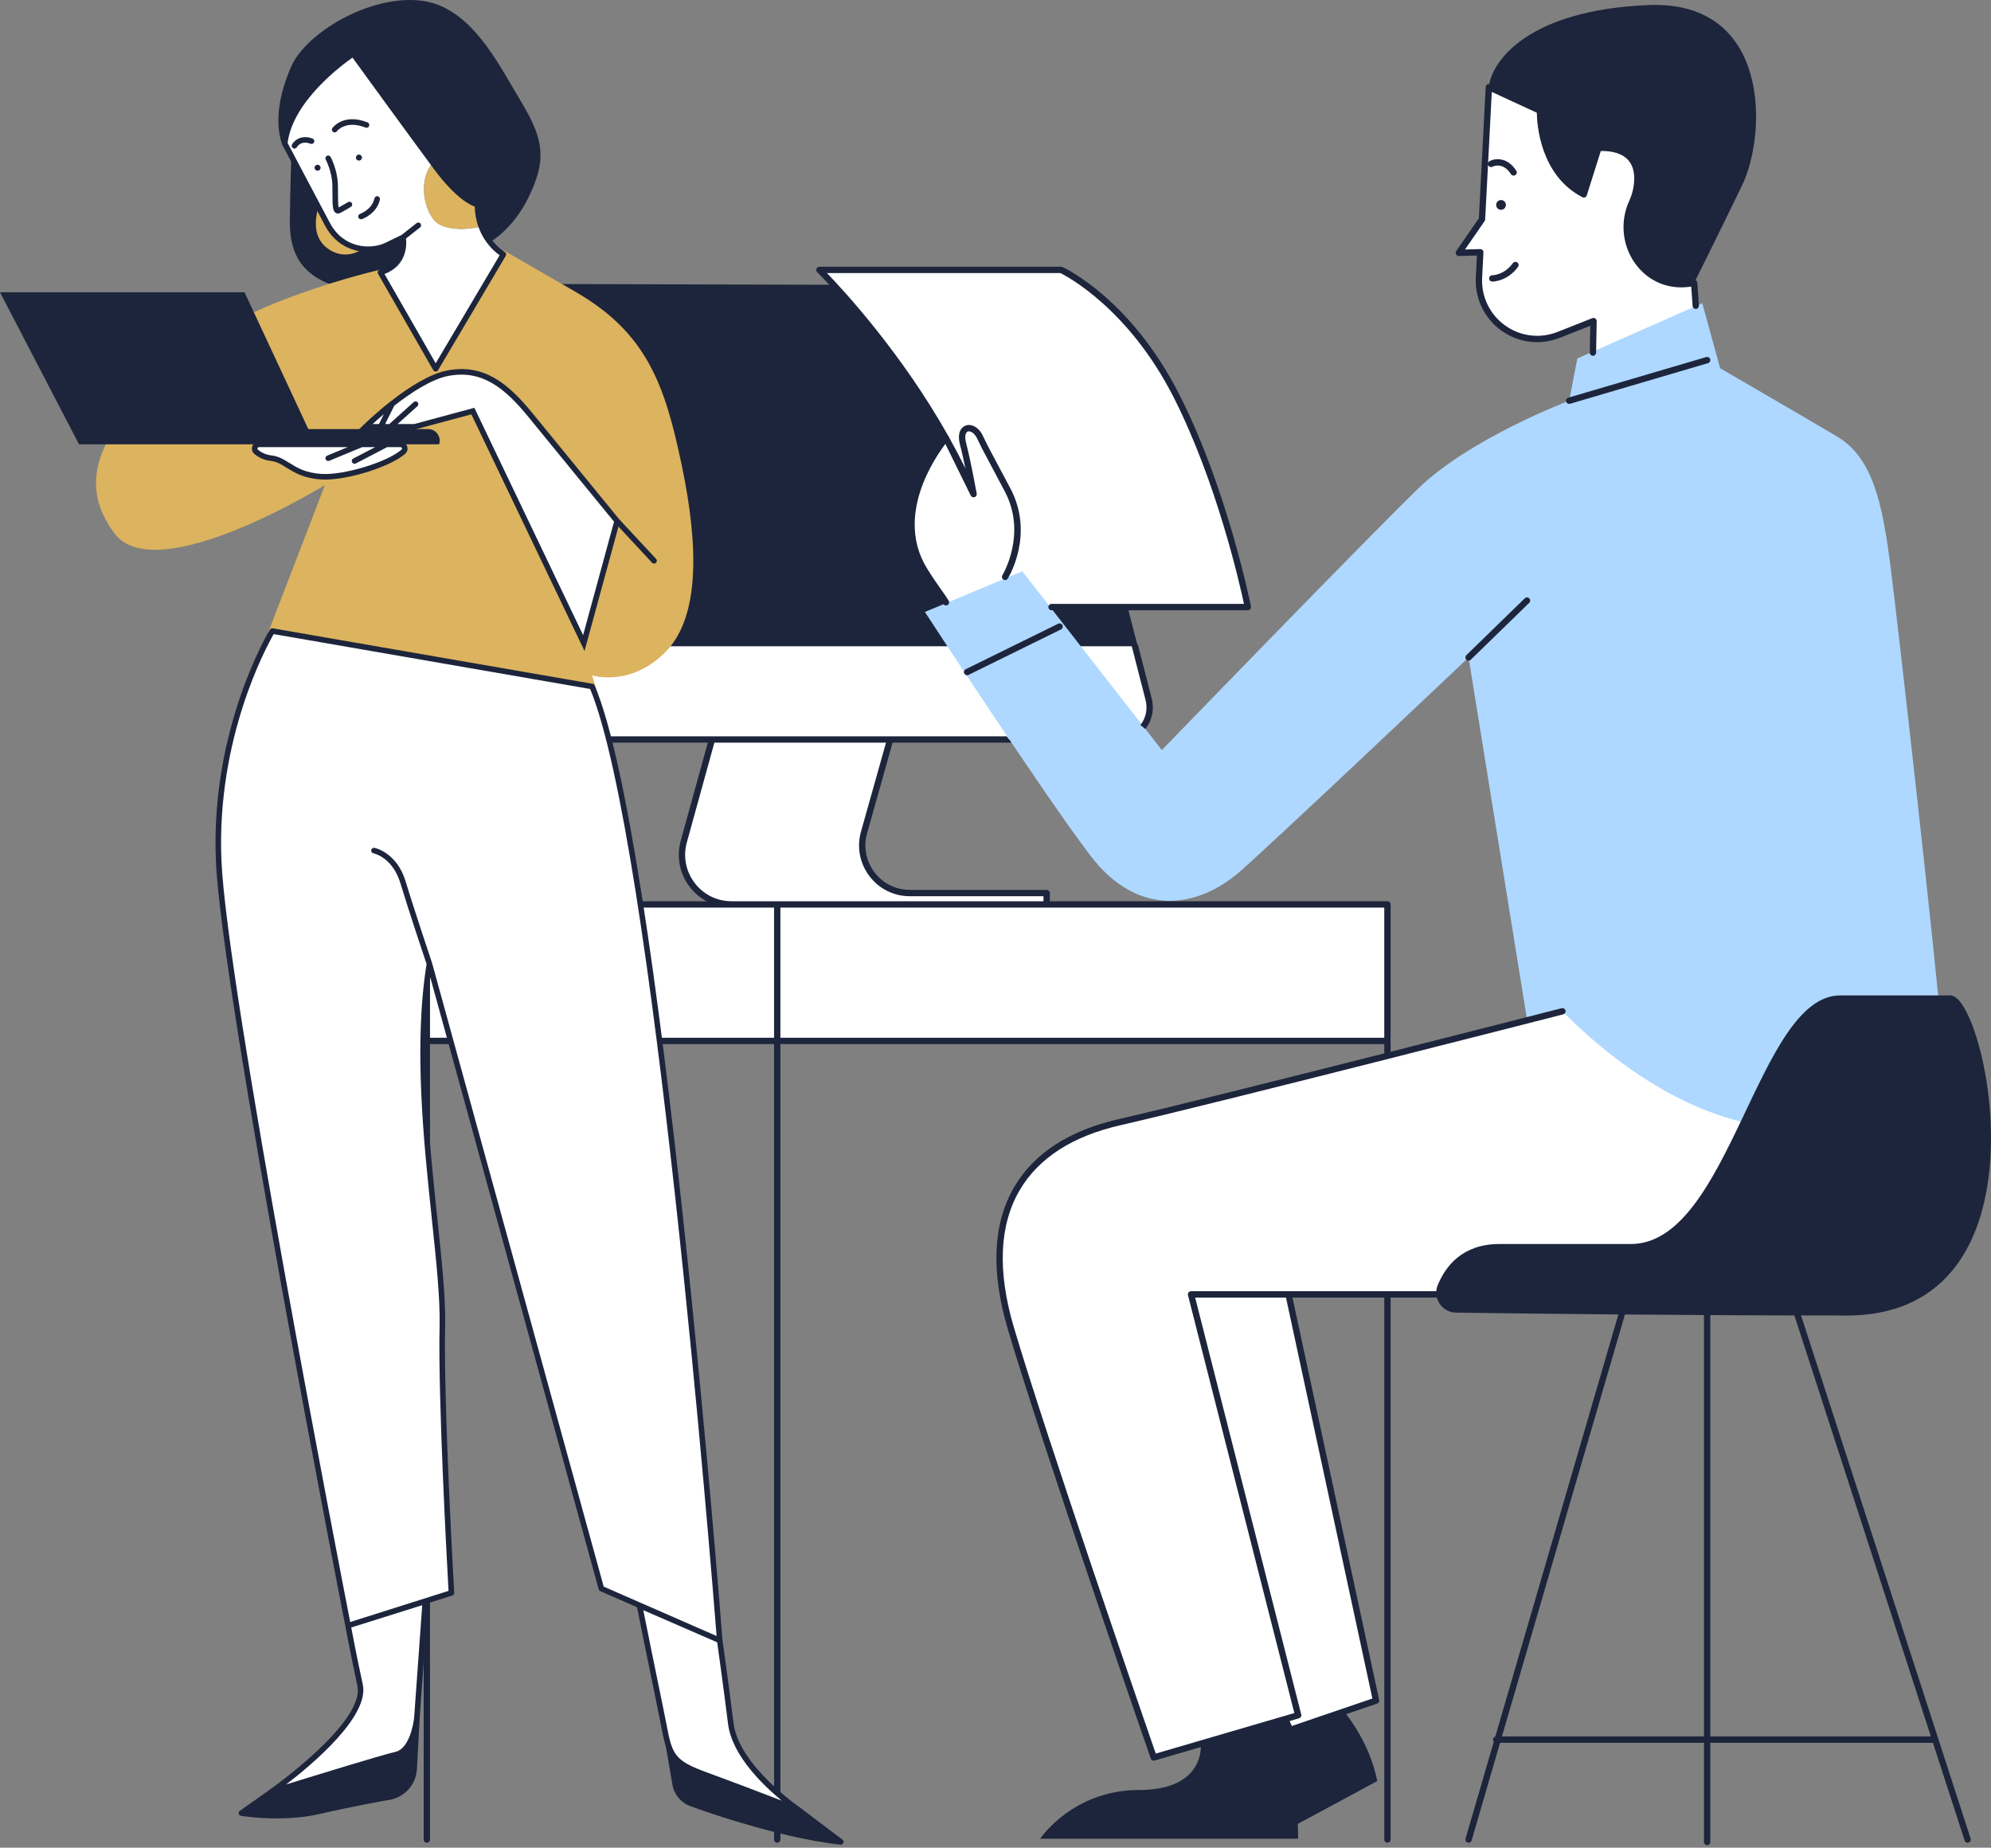 <svg width="582" height="540" viewBox="0 0 582 540" fill="none" xmlns="http://www.w3.org/2000/svg">
<rect x="0" y="0" width="582" height="540" fill="#808080" stroke="none"/>
<path d="M481.946 1.481C446.363 2.905 435.93 18.096 435.215 25.461C434.507 32.819 460.125 84.822 460.125 84.822L495.226 82.683C495.226 82.683 501.87 69.383 509.228 54.192C516.573 38.995 517.529 0.058 481.946 1.481ZM336.573 204.486L307.302 90.516C306.223 86.323 302.453 83.392 298.124 83.379L141.785 82.956C135.415 82.937 130.832 89.079 132.658 95.19L166.818 209.576C168.02 213.606 171.719 216.362 175.918 216.362H327.375C333.583 216.362 338.12 210.499 336.573 204.486ZM402.603 520.525L379.352 533.057C379.43 534.533 379.475 535.976 379.475 537.38H304.046C304.046 537.38 313.536 523.138 332.985 523.138C352.434 523.138 351.01 509.838 351.01 509.838L375.114 502.005C375.114 502.005 376.063 503.208 376.498 505.054L392.281 499.516C392.281 499.516 400.114 508.064 402.603 520.525Z" fill="#1D253C"/>
<path d="M405.568 264.328H305.944V261H265.967C256.743 261 250.074 252.185 252.57 243.299L260.214 216.128H326.667C332.803 216.128 337.295 210.33 335.767 204.375L331.789 188.885H161.728L167.858 209.413C169.047 213.398 172.707 216.128 176.861 216.128H207.912L199.859 246.042C197.375 255.26 204.311 264.328 213.854 264.328H124.773V304.22H405.568V264.328ZM563.064 306.112L465.812 292.819C465.812 292.819 354.332 321.791 327.291 327.959C300.256 334.135 285.071 353.129 295.511 388.269C305.944 423.416 337.256 513.641 337.256 513.641L375.452 502.473L376.804 505.593L402.246 497.019L377.207 378.298C391.741 378.298 413.27 378.298 444.946 378.298C529.385 378.298 563.779 390.174 563.064 306.112ZM284.558 144.189C282.218 138.833 279.617 133.678 276.881 128.751L284.597 144.423C284.597 144.423 284.577 144.326 284.558 144.189ZM239.524 78.887H310.214C310.214 78.887 329.78 87.896 343.899 115.685C358.128 143.708 364.772 177.425 364.772 177.425H294.321C294.113 175.956 293.866 174.493 293.593 173.031L282.699 186.207C282.699 186.207 281.275 184.783 270.127 166.498C259.154 148.505 275.964 128.692 276.504 128.068C260.318 99.187 239.524 78.887 239.524 78.887ZM432.713 73.726L426.44 73.901L433.207 64.105L435.215 25.461L450.16 32.345C450.16 32.345 449.692 49.922 462.965 56.805L467.236 43.265C467.236 43.265 479.099 41.842 478.625 52.769C478.521 55.109 477.942 57.208 477.097 59.061C471.851 70.501 480.055 83.853 492.6 83.028C493.465 82.969 494.336 82.859 495.226 82.683L496.416 99.785L465.578 105.954L465.812 93.844L455.607 97.874C444.069 102.431 431.679 93.519 432.323 81.11L432.713 73.726Z" fill="white"/>
<path d="M446.363 297.921L429.287 192.148C429.287 192.148 375.679 242.955 362.867 254.356C350.061 265.751 332.51 268.13 318.756 250.079C304.995 232.034 270.361 178.849 270.361 178.849L298.832 166.973L339.622 219.209C339.622 219.209 399.399 157.482 414.583 142.759C429.762 128.036 458.701 117.109 458.701 117.109L461.074 104.765L497.605 88.618L502.819 107.618C502.819 107.618 526.538 121.386 536.971 127.561C547.411 133.737 550.258 147.03 552.631 165.549C555.003 184.068 566.385 285.22 567.809 304.688C569.232 324.163 516.105 354.552 457.277 296.14L446.363 297.921Z" fill="#AED8FF"/>
<path d="M275.392 127.971C272.701 131.351 258.992 150.013 269.34 166.986C270.907 169.553 272.272 171.484 273.475 173.193C274.307 174.37 275.061 175.429 275.737 176.515C275.912 176.788 276.218 176.944 276.523 176.944C276.692 176.944 276.861 176.899 277.017 176.801C277.446 176.535 277.576 175.963 277.303 175.527C276.608 174.415 275.841 173.33 274.989 172.121C273.8 170.437 272.448 168.533 270.92 166.017C261.709 150.917 272.987 134.166 276.348 129.752L283.765 144.826C283.973 145.242 284.447 145.444 284.883 145.301C285.325 145.158 285.591 144.709 285.507 144.254C285.487 144.163 283.823 134.894 282.406 129.466C281.886 127.457 282.283 126.333 282.9 126.112C283.635 125.852 284.896 126.567 285.656 128.192C286.8 130.623 287.021 131.039 288.464 133.723C289.433 135.537 290.973 138.41 293.736 143.662C300.282 156.078 293.093 168 293.015 168.117C292.742 168.559 292.885 169.124 293.314 169.397C293.749 169.664 294.321 169.527 294.588 169.092C294.913 168.572 302.421 156.176 295.381 142.798C292.605 137.539 291.064 134.666 290.089 132.846C288.64 130.142 288.451 129.791 287.333 127.405C286.046 124.669 283.81 123.811 282.27 124.37C280.898 124.864 279.747 126.593 280.612 129.934C281.145 131.942 281.698 134.497 282.198 136.902C280.742 133.938 279.221 131.032 277.648 128.211L277.362 127.626C277.329 127.568 277.277 127.535 277.238 127.483C263.705 103.413 246.882 85.14 241.734 79.81H310C311.963 80.791 329.962 90.301 343.073 116.108C355.639 140.861 362.34 170.457 363.634 176.496H307.38C306.867 176.496 306.451 176.912 306.451 177.425C306.451 177.932 306.867 178.348 307.38 178.348H364.772C365.045 178.348 365.311 178.225 365.487 178.01C365.662 177.796 365.727 177.516 365.675 177.243C365.61 176.905 358.85 143.077 344.718 115.269C330.619 87.506 311.41 78.412 310.598 78.042C310.481 77.983 310.351 77.957 310.214 77.957H239.524C239.153 77.957 238.815 78.185 238.672 78.536C238.529 78.887 238.613 79.283 238.88 79.55C239.114 79.771 259.466 99.811 275.392 127.971ZM334.825 213.053C336.794 210.512 337.464 207.262 336.664 204.141L332.686 188.651C332.556 188.151 332.062 187.858 331.555 187.982C331.061 188.112 330.762 188.619 330.892 189.113L334.87 204.609C335.527 207.164 334.981 209.823 333.362 211.916L334.825 213.053ZM564.422 507.491L522.781 379.052C522.664 378.681 522.788 378.298 523.061 378.057C510.444 380.105 494.706 379.929 475.524 379.591C475.92 379.786 476.141 380.228 476.011 380.67L439.038 507.491H498.099V383.043C498.099 382.536 498.509 382.12 499.029 382.12C499.536 382.12 499.952 382.536 499.952 383.043V507.491H564.422ZM375.913 379.227H349.359L380.372 501.069C380.496 501.55 380.216 502.044 379.735 502.181L376.973 502.993L377.616 504.443L401.167 496.408L375.913 379.227ZM228.122 265.277V303.291H404.644V265.251H228.115C228.115 265.264 228.122 265.27 228.122 265.277ZM226.269 303.291V265.277C226.269 265.27 226.276 265.264 226.276 265.251H125.697V303.291H226.269ZM213.854 263.398H305.021V261.929H265.967C261.274 261.929 256.964 259.784 254.136 256.04C251.302 252.302 250.412 247.57 251.679 243.052L258.992 217.051H208.823L200.749 246.289C199.644 250.398 200.489 254.694 203.083 258.081C205.67 261.461 209.596 263.398 213.854 263.398ZM575.453 538.504C575.362 538.537 575.258 538.55 575.167 538.55C574.777 538.55 574.413 538.303 574.29 537.906L565.027 509.344H499.952V538.335C499.952 538.849 499.536 539.265 499.029 539.265C498.509 539.265 498.099 538.849 498.099 538.335V509.344H438.498L430.178 537.88C430.061 538.283 429.69 538.55 429.287 538.55C429.203 538.55 429.118 538.537 429.027 538.511C428.533 538.368 428.254 537.854 428.397 537.36L436.665 509.019C436.522 508.857 436.424 508.649 436.424 508.415C436.424 507.999 436.711 507.654 437.094 507.543L474.243 380.15C474.315 379.884 474.503 379.689 474.744 379.578C474.087 379.565 473.437 379.552 472.781 379.539C463.992 379.39 454.911 379.227 444.946 379.227H406.491V537.62C406.491 538.134 406.081 538.55 405.568 538.55C405.054 538.55 404.644 538.134 404.644 537.62V379.227H377.811L403.149 496.824C403.247 497.286 402.987 497.748 402.545 497.897L377.415 506.471C377.311 506.503 377.213 506.516 377.116 506.516C376.758 506.516 376.42 506.308 376.264 505.97L375.179 503.513L337.516 514.531C337.425 514.557 337.34 514.57 337.256 514.57C336.866 514.57 336.515 514.323 336.378 513.946C336.066 513.043 304.943 423.299 294.62 388.536C289.602 371.628 290.206 357.64 296.44 346.966C302.206 337.086 312.522 330.384 327.083 327.056C340.941 323.897 374.958 315.368 404.644 307.854V305.143H228.122V537.62C228.122 538.134 227.706 538.55 227.192 538.55C226.685 538.55 226.269 538.134 226.269 537.62V305.143H125.697V537.62C125.697 538.134 125.281 538.55 124.774 538.55C124.26 538.55 123.85 538.134 123.85 537.62V264.328C123.85 263.814 124.26 263.398 124.774 263.398H206.547C204.656 262.384 202.972 260.974 201.614 259.206C198.669 255.357 197.707 250.476 198.968 245.795L206.905 217.051H176.861C172.33 217.051 168.267 214.022 166.967 209.68L160.837 189.152C160.694 188.658 160.967 188.138 161.461 187.995C161.949 187.852 162.469 188.125 162.612 188.619L168.742 209.147C169.808 212.709 173.149 215.198 176.861 215.198H294.276L295.66 217.051H260.916L253.46 243.553C252.349 247.505 253.135 251.652 255.612 254.928C258.088 258.198 261.859 260.077 265.967 260.077H305.944C306.457 260.077 306.873 260.493 306.873 261V263.398H405.568C406.081 263.398 406.491 263.814 406.491 264.328V307.386C433.246 300.613 456.01 294.782 456.491 294.658C456.991 294.528 457.492 294.834 457.616 295.321C457.746 295.822 457.446 296.322 456.952 296.452C455.932 296.719 354.241 322.759 327.492 328.863C313.452 332.068 303.539 338.477 298.033 347.902C292.079 358.121 291.526 371.609 296.395 388.009C306.178 420.933 334.656 503.305 337.841 512.503L378.357 500.653L347.266 378.532C347.201 378.252 347.26 377.96 347.429 377.732C347.611 377.505 347.877 377.375 348.163 377.375H444.946C454.924 377.375 464.018 377.531 472.813 377.687C509.631 378.35 533.955 378.785 547.716 365.141C557.954 354.988 562.401 336.787 562.147 306.125C562.141 305.611 562.55 305.195 563.064 305.189C563.064 305.189 563.064 305.189 563.07 305.189C563.577 305.189 563.993 305.598 563.993 306.112C564.26 337.313 559.638 355.924 549.016 366.454C542.731 372.694 534.449 376.101 523.984 377.908C524.237 378.012 524.452 378.2 524.543 378.48L576.045 537.334C576.201 537.822 575.941 538.342 575.453 538.504ZM309.33 182.287L282.289 195.587C281.828 195.814 281.639 196.367 281.867 196.829C282.029 197.154 282.361 197.349 282.699 197.349C282.835 197.349 282.972 197.316 283.108 197.251L310.143 183.951C310.604 183.73 310.793 183.171 310.572 182.716C310.351 182.255 309.792 182.066 309.33 182.287ZM457.811 117.375C457.928 117.778 458.298 118.038 458.701 118.038C458.786 118.038 458.877 118.032 458.961 118.006L499.283 106.13C499.777 105.987 500.056 105.473 499.913 104.979C499.77 104.492 499.25 104.206 498.762 104.355L458.441 116.225C457.947 116.368 457.668 116.881 457.811 117.375ZM426.466 74.824L431.731 74.675L431.4 81.058C431.081 87.201 433.87 93.012 438.856 96.607C443.841 100.201 450.231 100.994 455.951 98.732L464.87 95.216L464.714 103.042C464.701 103.556 465.104 103.978 465.617 103.985C465.624 103.985 465.63 103.985 465.637 103.985C466.137 103.985 466.547 103.582 466.56 103.075L466.742 93.864C466.748 93.552 466.599 93.259 466.345 93.084C466.092 92.908 465.767 92.869 465.474 92.98L455.275 97.01C450.153 99.038 444.413 98.323 439.941 95.099C435.469 91.881 432.96 86.668 433.246 81.156L433.629 73.771C433.642 73.511 433.551 73.264 433.369 73.076C433.194 72.887 432.895 72.79 432.687 72.796L428.241 72.92L433.967 64.632C434.071 64.489 434.123 64.326 434.136 64.151L434.975 48.062C434.988 48.153 435.001 48.244 435.046 48.329C435.287 48.777 435.852 48.959 436.294 48.719C436.424 48.66 439.311 47.198 441.67 50.89C441.852 51.163 442.151 51.319 442.45 51.319C442.626 51.319 442.795 51.267 442.951 51.176C443.38 50.897 443.51 50.325 443.23 49.895C440.617 45.807 436.99 46.262 435.443 47.081C435.222 47.198 435.066 47.386 434.994 47.607L436.073 26.871L449.237 32.943C449.276 36.225 450.166 51.209 462.543 57.624C462.783 57.754 463.069 57.767 463.323 57.663C463.576 57.553 463.771 57.345 463.849 57.078L467.932 44.149C469.381 44.084 473.164 44.169 475.556 46.392C477.097 47.828 477.818 49.961 477.701 52.723C477.61 54.771 477.123 56.773 476.252 58.677C473.567 64.534 474.146 71.438 477.76 76.69C481.212 81.701 486.652 84.347 492.659 83.951C493.231 83.912 493.803 83.853 494.375 83.769L494.771 89.443C494.804 89.95 495.252 90.308 495.753 90.301C496.273 90.262 496.65 89.82 496.617 89.313L496.156 82.618C496.136 82.352 496 82.111 495.792 81.948C495.584 81.786 495.324 81.721 495.051 81.773C494.225 81.936 493.374 82.046 492.535 82.098C487.205 82.456 482.356 80.096 479.281 75.637C476.037 70.924 475.524 64.723 477.935 59.451C478.911 57.325 479.45 55.089 479.548 52.808C479.697 49.466 478.768 46.853 476.804 45.027C473.184 41.666 467.379 42.323 467.132 42.349C466.768 42.394 466.469 42.641 466.352 42.992L462.426 55.447C450.81 48.569 451.083 32.54 451.083 32.371C451.096 32 450.888 31.662 450.55 31.506L435.605 24.616C435.326 24.492 435.001 24.512 434.741 24.668C434.474 24.824 434.312 25.11 434.292 25.415L432.297 63.793L425.679 73.368C425.484 73.661 425.458 74.031 425.627 74.337C425.796 74.649 426.095 74.824 426.466 74.824ZM442.236 76.917C439.733 80.369 436.372 80.447 436.223 80.447C435.709 80.453 435.3 80.863 435.3 81.376C435.3 81.89 435.709 82.299 436.223 82.299C436.405 82.299 440.65 82.254 443.737 78.003C444.036 77.593 443.945 77.008 443.529 76.709C443.12 76.417 442.541 76.501 442.236 76.917ZM447.026 174.877C447.384 175.247 447.378 175.833 447.013 176.19L429.931 192.805C429.749 192.987 429.521 193.071 429.287 193.071C429.047 193.071 428.806 192.974 428.624 192.792C428.267 192.421 428.28 191.836 428.637 191.485L445.72 174.857C446.09 174.506 446.675 174.513 447.026 174.877Z" fill="#1D253C"/>
<path d="M438.778 61.316C439.564 61.316 440.201 60.679 440.201 59.893C440.201 59.1 439.564 58.463 438.778 58.463C437.985 58.463 437.354 59.1 437.354 59.893C437.354 60.679 437.985 61.316 438.778 61.316ZM539.818 384.473C491.326 384.473 443.432 383.875 425.634 383.628C421.565 383.57 418.718 379.448 420.245 375.672C422.501 370.088 427.461 363.575 438.297 363.575C457.277 363.575 462.497 363.575 476.726 363.575C505.666 363.575 513.733 290.921 537.927 290.921C547.885 290.921 559.748 290.921 570.188 290.921C580.621 290.921 601.019 384.473 539.818 384.473Z" fill="#1D253C"/>
<path d="M149.949 25.682C143.761 15.041 136.052 1.8 123.194 0.201C108.237 -1.639 89.418 9.516 85.057 19.598C80.292 30.622 81.013 37.967 82.463 42.199C82.612 42.622 83.067 42.843 83.496 42.7C83.704 42.628 83.867 42.479 83.965 42.29L93.559 47.009L86.032 46.125C85.811 46.099 85.583 46.171 85.408 46.314C85.239 46.463 85.135 46.678 85.128 46.905C85.122 46.977 84.855 54.322 84.719 64.346C84.569 75.695 89.483 81.708 101.158 84.458C102.347 84.744 103.576 84.867 104.831 84.867C116.492 84.867 130.006 73.875 130.637 73.355C130.942 73.102 131.02 72.66 130.819 72.315L124.994 62.467L141.024 70.352C140.92 70.567 140.894 70.826 141.011 71.054C141.154 71.347 141.44 71.516 141.739 71.516C141.863 71.516 141.98 71.49 142.09 71.438C142.402 71.288 149.702 67.68 154.629 57.416C159.654 46.957 159.18 41.049 152.439 29.901C151.633 28.568 150.801 27.151 149.949 25.682ZM121.51 501.121L78.946 523.001C78.907 523.014 78.881 523.04 78.849 523.06L70.099 529.242C69.833 529.43 69.703 529.762 69.781 530.087C69.852 530.405 70.112 530.652 70.437 530.704C70.736 530.75 75.163 531.445 80.948 531.445C84.732 531.445 89.1 531.146 93.279 530.184C103.673 527.785 113.131 526.154 113.17 526.141C117.961 525.634 121.621 521.779 121.881 516.969L122.687 501.882C122.7 501.596 122.563 501.316 122.316 501.16C122.076 500.998 121.764 500.985 121.51 501.121ZM246.537 538.602C246.414 538.914 246.115 539.116 245.783 539.116C245.757 539.116 245.725 539.116 245.699 539.109C226.763 537.1 202.231 528.026 201.984 527.928C199.144 526.966 197.05 524.509 196.543 521.526L194.45 509.273C194.398 508.967 194.522 508.662 194.769 508.48C195.022 508.291 195.354 508.272 195.627 508.415L233.998 528.403C234.037 528.423 234.076 528.449 234.115 528.475L246.271 537.659C246.563 537.88 246.674 538.27 246.537 538.602Z" fill="#1D253C"/>
<path d="M139.991 66.367C139.341 64.573 138.905 62.48 138.905 60.029C138.905 60.029 134.446 59.496 126.743 49.096C126.522 48.797 126.295 48.485 126.061 48.166C123.09 52.06 123.272 58.846 126.34 63.683C129.018 67.908 136.559 67.024 139.991 66.367ZM96.341 72.998C103.498 77.457 109.446 69.76 109.446 69.76L93.773 58.684C93.773 58.684 89.184 68.545 96.341 72.998ZM194.437 190.647C184.173 200.911 173.09 197.394 173.09 197.394L174.442 201.853L78.238 185.245L94.989 141.751C94.989 141.751 45.535 172.277 33.379 155.799C21.217 139.32 31.215 124.461 50.13 106.364C69.046 88.26 111.207 78.809 111.207 78.809L127.419 107.709L147.148 73.134C147.148 73.134 147.148 73.134 168.228 85.29C189.302 97.445 194.437 112.845 199.306 136.077C204.162 159.309 204.708 180.383 194.437 190.647Z" fill="#DCB35E"/>
<path d="M126.34 63.683C129.018 67.908 136.559 67.024 139.991 66.367C139.341 64.573 138.905 62.48 138.905 60.029C138.905 60.029 134.446 59.496 126.743 49.096C126.522 48.797 126.295 48.485 126.061 48.166C123.09 52.06 123.272 58.846 126.34 63.683ZM95.665 65.438C91.472 57.468 83.23 41.933 83.23 41.933C84.855 27.619 103.231 15.73 103.231 15.73C103.231 15.73 119.716 38.422 127.419 48.823C135.122 59.223 139.581 59.763 139.581 59.763C139.581 70.027 147.148 74.35 147.148 74.35L127.348 107.982L111.207 79.621C119.45 77.19 117.825 69.357 117.825 69.357C117.825 69.357 117.825 69.357 113.092 71.645C108.367 73.947 99.851 73.401 95.665 65.438ZM79.317 523.723C79.317 523.723 110.525 513.992 115.797 512.783C121.068 511.561 121.881 501.843 121.881 501.843L124.312 468.002L101.743 475.094C101.743 475.094 102.828 481.172 105.26 492.521C107.691 503.864 79.317 523.723 79.317 523.723ZM213.626 503.728C212.008 490.76 210.383 479.417 210.383 479.417C210.383 479.417 192.546 246.562 173.09 200.638L79.59 184.426C79.59 184.426 62.292 212.527 63.911 251.425C65.53 290.323 101.743 475.094 101.743 475.094L131.963 465.525C131.963 465.525 128.771 410.266 129.311 387.574C129.85 364.881 119.58 318.417 125.528 281.677L175.788 464.29L186.247 468.86C187.098 472.507 190.713 488.036 193.085 499.405C195.789 512.373 194.704 514.531 206.599 518.854C218.489 523.177 233.621 529.118 233.621 529.118C233.621 529.118 215.245 516.696 213.626 503.728ZM79.317 133.912C83.912 134.458 85.531 138.781 93.91 139.32C100.885 139.769 113.664 135.726 117.903 132.02C118.761 131.273 118.202 129.862 117.071 129.862H75.696C74.552 129.862 74 131.292 74.864 132.027C75.846 132.865 77.295 133.678 79.317 133.912ZM154.98 121.223C162.28 130.135 180.39 152.288 180.39 152.288L170.659 187.943L138.229 120.138L121.198 124.734H106.885C106.885 124.734 120.932 110.959 130.929 109.061C140.933 107.17 147.687 112.305 154.98 121.223Z" fill="white"/>
<path d="M92.825 49.902C93.312 49.902 93.709 49.512 93.709 49.024C93.709 48.543 93.312 48.147 92.825 48.147C92.343 48.147 91.947 48.543 91.947 49.024C91.947 49.512 92.343 49.902 92.825 49.902ZM104.922 46.931C105.409 46.931 105.799 46.541 105.799 46.054C105.799 45.566 105.409 45.176 104.922 45.176C104.434 45.176 104.044 45.566 104.044 46.054C104.044 46.541 104.434 46.931 104.922 46.931ZM128.362 129.862H23.102L0 85.426H71.477L90.127 125.403H125.151C127.458 125.403 129.096 127.672 128.362 129.862Z" fill="#1D253C"/>
<path d="M103.043 16.841C105.767 20.599 119.872 39.995 126.763 49.304C132.951 57.65 137.176 59.822 138.775 60.38C139.016 68.844 144.151 73.258 146.056 74.603L127.361 106.169L112.397 80.076C119.027 77.574 118.884 71.49 118.689 69.702L122.784 66.478C123.135 66.198 123.194 65.691 122.921 65.34C122.641 64.989 122.134 64.931 121.783 65.204L117.396 68.662L112.741 70.924C108.347 73.056 100.371 72.647 96.387 65.061C92.493 57.657 85.096 43.714 84.069 41.783C85.622 29.602 99.845 19.071 103.043 16.841ZM94.944 65.815C99.435 74.356 108.471 74.798 113.45 72.38L117.149 70.579C117.246 72.653 116.739 77.145 110.973 78.841C110.739 78.913 110.544 79.088 110.453 79.316C110.356 79.543 110.375 79.803 110.505 80.024L126.646 108.184C126.789 108.431 127.055 108.593 127.348 108.593C127.64 108.593 127.907 108.444 128.05 108.197L147.843 74.766C147.954 74.577 147.986 74.356 147.928 74.148C147.876 73.934 147.739 73.758 147.551 73.648C147.479 73.602 140.387 69.448 140.387 59.763C140.387 59.36 140.088 59.022 139.692 58.963C139.646 58.957 135.369 58.19 128.069 48.342C120.457 38.065 104.057 15.483 103.888 15.255C103.634 14.904 103.153 14.82 102.789 15.054C102.029 15.541 84.075 27.313 82.43 41.842C82.411 42.004 82.437 42.173 82.515 42.316C82.515 42.316 90.757 57.845 94.944 65.815ZM206.879 518.1C196.836 514.447 196.511 512.763 194.717 503.448C194.47 502.187 194.203 500.79 193.878 499.243C191.675 488.654 188.945 475.081 188.041 470.583L209.642 479.976C209.96 482.212 211.397 492.456 212.82 503.832C213.958 512.939 222.883 521.61 228.531 526.271C223.039 524.145 214.289 520.791 206.879 518.1ZM126.308 281.463C126.308 281.456 126.301 281.45 126.295 281.443C126.295 281.437 126.295 281.424 126.295 281.424C126.243 281.268 121.003 265.673 118.598 257.678C116.057 249.202 109.738 247.85 109.472 247.798C109.036 247.707 108.607 247.986 108.516 248.428C108.432 248.864 108.711 249.293 109.153 249.384C109.381 249.429 114.796 250.638 117.045 258.14C119.326 265.719 124.123 280.052 124.695 281.755C120.886 305.572 123.837 333.621 126.223 356.171C127.549 368.736 128.687 379.585 128.498 387.554C127.998 408.713 130.767 458.746 131.118 464.947L102.367 474.047C99.643 460.078 66.264 288.405 64.724 251.392C63.242 215.9 77.802 189.158 79.999 185.323L172.512 201.359C190.862 245.737 207.971 459.071 209.473 478.136L176.47 463.705L126.308 281.463ZM121.075 501.771C120.86 504.313 119.463 511.106 115.615 511.99C111.545 512.926 92.538 518.776 83.639 521.526C91.44 515.545 108.022 501.563 106.053 492.346C104.115 483.304 103.023 477.558 102.672 475.653L123.421 469.133L121.075 501.771ZM234.076 528.448C233.901 528.331 215.992 516.085 214.426 503.63C212.833 490.864 211.215 479.527 211.189 479.319C210.929 475.932 193.079 245.737 173.831 200.326C173.727 200.066 173.5 199.89 173.227 199.845L79.726 183.633C79.395 183.581 79.07 183.724 78.894 184.01C78.719 184.289 61.486 212.754 63.099 251.457C64.711 289.959 100.553 473.228 100.95 475.243C100.969 475.36 102.074 481.51 104.467 492.69C106.761 503.383 79.128 522.858 78.849 523.06C78.524 523.287 78.407 523.723 78.589 524.08C78.725 524.36 79.018 524.529 79.317 524.529C79.395 524.529 79.473 524.516 79.557 524.496C79.869 524.392 110.798 514.765 115.979 513.569C121.757 512.237 122.648 502.33 122.687 501.895L125.085 468.561L132.21 466.305C132.567 466.188 132.795 465.85 132.775 465.48C132.743 464.934 129.59 409.993 130.123 387.593C130.312 379.52 129.161 368.619 127.829 356.002C125.586 334.681 122.81 308.432 125.775 285.623L175.008 464.505C175.073 464.739 175.242 464.934 175.469 465.031L186.214 469.731C186.715 472.227 189.829 487.75 192.292 499.574C192.617 501.115 192.884 502.499 193.124 503.76C194.931 513.134 195.412 515.656 206.32 519.621C218.066 523.892 233.173 529.814 233.329 529.879C233.426 529.911 233.524 529.931 233.621 529.931C233.914 529.931 234.2 529.775 234.343 529.502C234.531 529.131 234.421 528.682 234.076 528.448ZM91.83 41.549C91.667 41.965 91.199 42.18 90.783 42.017C87.956 40.932 86.825 42.914 86.779 42.999C86.636 43.265 86.357 43.421 86.071 43.421C85.934 43.421 85.804 43.389 85.681 43.317C85.291 43.103 85.141 42.609 85.362 42.219C85.993 41.075 88.06 39.235 91.362 40.502C91.784 40.665 91.986 41.133 91.83 41.549ZM97.349 38.539C96.991 38.279 96.907 37.766 97.173 37.408C97.303 37.226 100.456 33.014 107.45 35.777C107.866 35.946 108.068 36.414 107.905 36.83C107.736 37.246 107.268 37.447 106.852 37.285C101.021 34.984 98.506 38.325 98.48 38.357C98.324 38.578 98.077 38.696 97.823 38.696C97.661 38.696 97.498 38.644 97.349 38.539ZM109.465 57.975C109.563 57.533 109.985 57.254 110.427 57.351C110.863 57.442 111.149 57.878 111.051 58.313C110.154 62.493 105.968 63.982 105.793 64.04C105.708 64.073 105.617 64.086 105.533 64.086C105.195 64.086 104.883 63.878 104.766 63.54C104.616 63.117 104.837 62.656 105.26 62.506C105.299 62.493 108.763 61.245 109.465 57.975ZM97.154 53.984C97.024 50.045 95.243 46.671 95.217 46.639C95.009 46.249 95.158 45.755 95.555 45.547C95.945 45.332 96.439 45.482 96.647 45.872C96.731 46.021 98.636 49.603 98.772 53.926C98.805 54.92 98.805 55.902 98.811 56.818C98.811 58.151 98.811 59.906 98.987 60.641C100.241 59.984 101.71 59.08 101.723 59.074C102.107 58.84 102.607 58.957 102.841 59.34C103.075 59.724 102.958 60.218 102.575 60.452C102.503 60.504 100.774 61.564 99.409 62.246C99.169 62.363 98.954 62.409 98.772 62.409C98.493 62.409 98.278 62.311 98.148 62.227C97.238 61.668 97.193 60.166 97.186 56.818C97.186 55.921 97.186 54.953 97.154 53.984ZM75.28 130.974C75.306 130.902 75.41 130.675 75.696 130.675H101.652L95.626 133.171C95.21 133.34 95.015 133.815 95.184 134.224C95.321 134.536 95.613 134.731 95.938 134.731C96.036 134.731 96.146 134.705 96.25 134.666L105.89 130.675H109.673L103.264 134.01C102.867 134.211 102.711 134.705 102.913 135.102C103.062 135.375 103.348 135.537 103.634 135.537C103.764 135.537 103.894 135.511 104.011 135.446L113.19 130.675H117.071C117.35 130.675 117.454 130.896 117.48 130.967C117.519 131.065 117.552 131.247 117.37 131.409C113.17 135.082 100.495 138.93 93.962 138.508C89.249 138.209 86.786 136.662 84.608 135.303C83.002 134.302 81.494 133.353 79.414 133.112C77.854 132.93 76.502 132.358 75.384 131.409C75.209 131.26 75.241 131.071 75.28 130.974ZM79.219 134.718C80.935 134.926 82.242 135.732 83.743 136.675C85.973 138.066 88.736 139.795 93.852 140.126C94.216 140.152 94.599 140.165 94.989 140.165C102.159 140.165 114.152 136.376 118.442 132.631C119.079 132.066 119.3 131.195 118.995 130.395C118.689 129.576 117.935 129.056 117.071 129.056H114.464C114.249 128.686 113.781 128.536 113.398 128.738L112.793 129.056H108.503C108.503 128.952 108.484 128.848 108.438 128.744C108.269 128.328 107.795 128.133 107.379 128.302L105.572 129.056H75.696C74.819 129.056 74.058 129.589 73.759 130.415C73.46 131.221 73.688 132.098 74.338 132.651C75.703 133.802 77.341 134.504 79.219 134.718ZM154.356 121.73C161.136 130.012 177.238 149.714 179.493 152.47L170.451 185.629L138.665 119.182L121.094 123.921H116.232L122.017 118.714C122.349 118.415 122.375 117.902 122.076 117.57C121.777 117.232 121.263 117.206 120.932 117.512L113.807 123.921H112.585L115.264 118.558C120.022 114.847 126.106 110.797 131.079 109.861C140.836 108.015 147.434 113.274 154.356 121.73ZM108.926 123.921C109.745 123.174 110.876 122.166 112.215 121.041L110.772 123.921H108.926ZM130.78 108.268C120.652 110.179 106.898 123.583 106.313 124.155L104.896 125.54H109.959L109.803 125.852C109.602 126.255 109.764 126.742 110.167 126.944C110.278 127.002 110.401 127.028 110.525 127.028C110.824 127.028 111.11 126.866 111.253 126.58L111.773 125.54H112.585C112.611 125.689 112.657 125.832 112.767 125.949C112.923 126.125 113.144 126.216 113.365 126.216C113.56 126.216 113.749 126.151 113.911 126.008L114.425 125.54H121.205L137.787 121.1L170.867 190.257L180.787 153.9L190.602 164.457C190.765 164.626 190.979 164.711 191.194 164.711C191.395 164.711 191.59 164.639 191.746 164.496C192.078 164.19 192.091 163.677 191.792 163.352L180.995 151.749C180.559 151.216 162.82 129.511 155.611 120.703C148.324 111.798 141.304 106.279 130.78 108.268Z" fill="#1D253C"/>
</svg>
